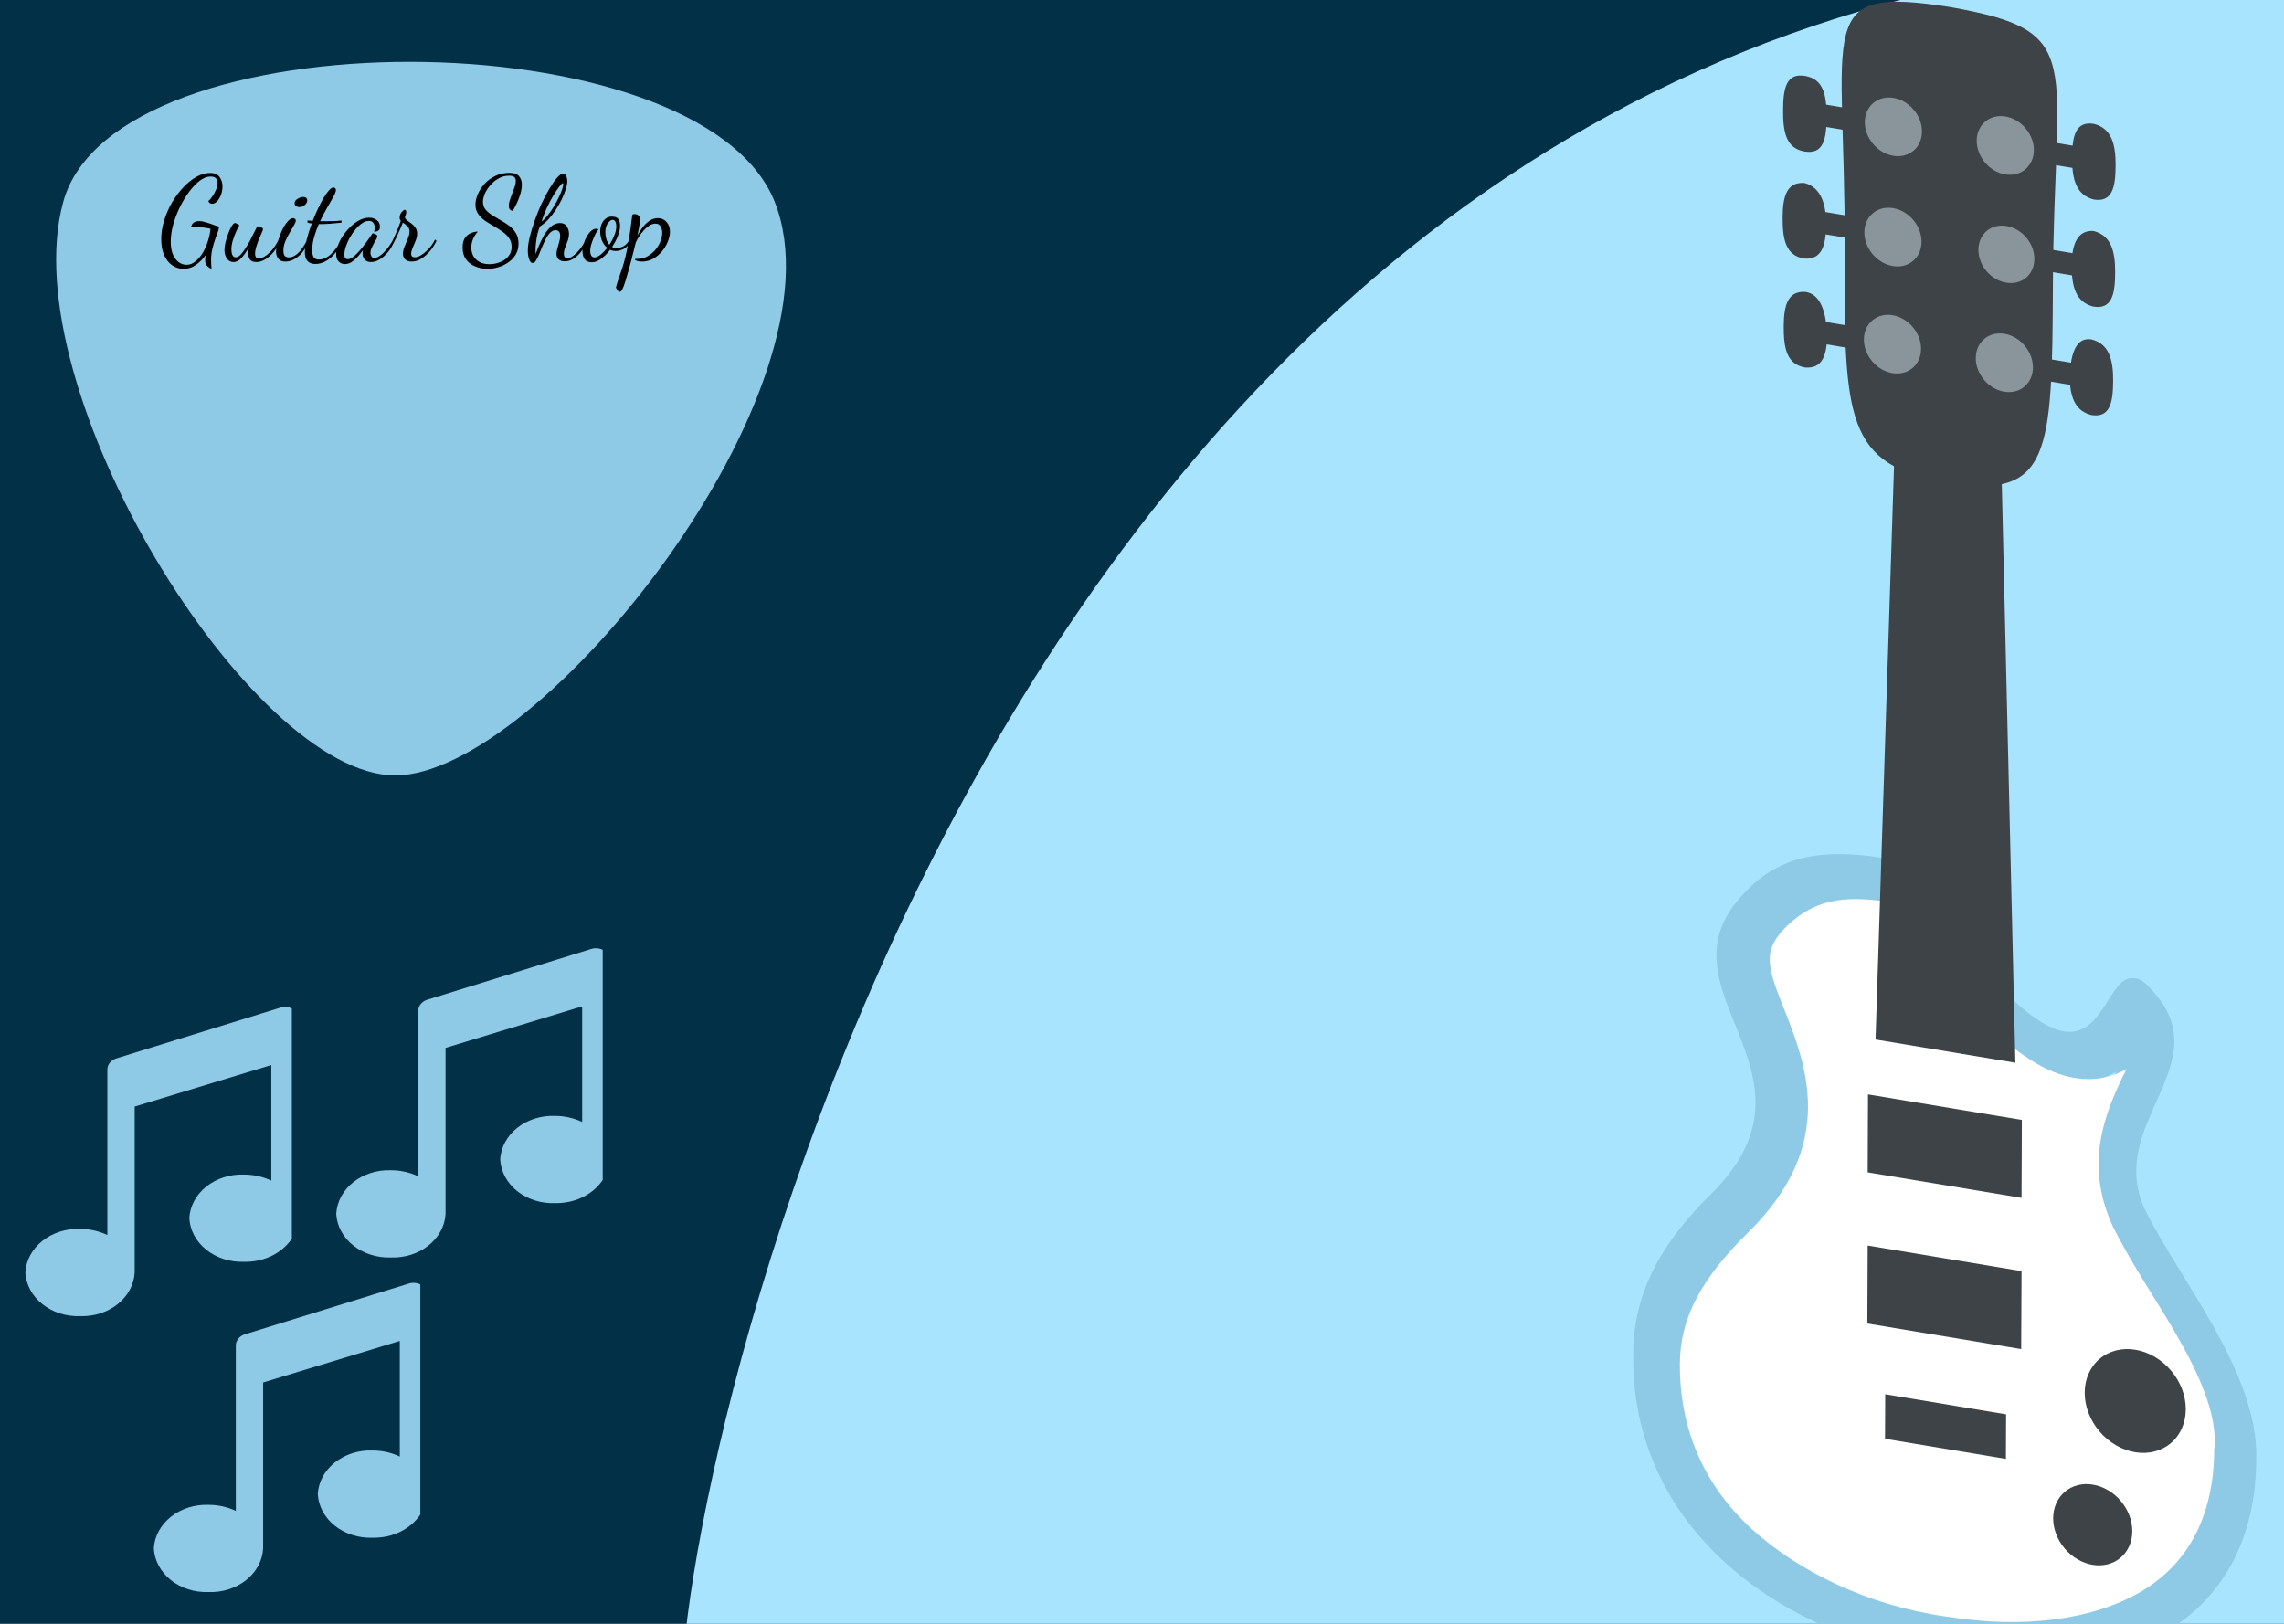 <svg width="1440" height="1024" viewBox="0 0 1440 1024" fill="none" xmlns="http://www.w3.org/2000/svg">
<rect width="1440" height="1024" fill="#023047"/>
<path d="M430 1058C435.5 895.999 648.977 -64.942 1470.5 -27L1572.5 1058H-52.5C-52.5 1058 424.5 1220 430 1058Z" fill="#A9E4FF"/>
<g clip-path="url(#clip0)">
<path d="M1191.65 572.58L1209.28 575.51L1213.2 576.161C1213.2 576.161 1214.17 577.317 1213.19 578.147C1216.06 595.519 1221.83 622.317 1243.3 643.774C1264.78 665.231 1283.36 677.261 1301.97 681.347C1315.68 683.625 1326.48 680.45 1334.35 675.793C1333.36 676.624 1333.35 678.61 1332.37 679.44C1321.49 702.478 1307.63 733.966 1326.09 773.804C1332.89 787.854 1342.63 803.386 1352.36 818.917C1371.84 849.98 1393.26 885.341 1393.14 913.148C1392.97 952.874 1378.14 983.206 1347.67 1001C1318.18 1017.97 1275.02 1024.71 1227.02 1015.74C1178.03 1007.6 1135.96 987.696 1106.66 960.964C1076.39 933.077 1061.83 897.862 1062 858.137C1062.12 830.329 1074.97 805.63 1104.5 776.747C1158.65 723.131 1138.28 671.05 1125.68 638.147C1115.01 611.528 1111.12 602.932 1127.86 586.829C1141.66 569.245 1162.25 567.698 1191.65 572.58V572.58ZM1190.8 541.63C1159.45 536.422 1126.12 534.861 1100.51 562.41C1039.46 623.824 1156.9 675.135 1079.11 752.652C1050.56 780.706 1029.84 812.047 1029.66 853.759C1028.23 959.861 1116.17 1030.12 1224.92 1047.2C1334.65 1065.43 1423.06 1024.46 1422.53 918.031C1422.76 864.402 1373.99 806.608 1352.6 763.302C1326.36 708.258 1401.03 670.97 1356.14 623.758C1352.23 619.135 1348.32 616.498 1345.38 617.002C1329.7 614.398 1326.59 654.628 1301.12 650.397C1291.32 648.769 1279.59 640.857 1262.02 624.024C1236.64 597.943 1248.6 552.226 1227.04 548.646C1215.29 546.692 1203.53 544.739 1190.8 541.63V541.63Z" fill="#8ECAE6"/>
<path d="M1358.78 819.464C1348.92 803.704 1340.04 789.117 1332.18 773.681C1313.52 733.236 1327.73 701.176 1338.88 677.716C1339.88 676.869 1339.9 674.849 1340.9 674.002C1332.88 678.762 1321.88 682.026 1307.93 679.754C1289.99 676.833 1271.12 664.661 1248.34 641.743C1226.55 619.996 1222.76 593.093 1217.9 575.115C1217.9 575.115 1216.91 573.943 1217.92 573.096L1213.93 572.446L1195.99 569.525C1166.09 564.656 1146.13 565.45 1127.03 583.572C1110.95 599.151 1113.87 608.726 1124.65 635.756C1138.36 670.341 1158.93 721.208 1102.64 776.746C1072.48 806.21 1059.32 831.364 1059.11 859.638C1058.81 900.029 1073.51 935.786 1104.23 964.042C1133.97 991.126 1177.72 1012.4 1226.56 1019.35C1276.4 1027.46 1319.35 1021.31 1349.42 1003.97C1380.49 985.771 1395.69 954.883 1395.99 914.492C1399.2 885.695 1377.51 849.812 1358.78 819.464Z" fill="white"/>
<path d="M1177.53 739.317L1177.72 690.154L1274.72 706.247L1274.52 755.398L1177.53 739.317Z" fill="#3E4347"/>
<path d="M1177.31 834.639L1177.53 785.471L1274.52 801.592L1274.3 850.76L1177.31 834.639Z" fill="#3E4347"/>
<path d="M1188.46 907.33L1188.58 879.244L1264.79 891.915L1264.66 920.009L1188.46 907.33Z" fill="#3E4347"/>
<path d="M1270.64 670.18L1182.47 655.532L1198.28 165.217L1259.02 175.308L1270.64 670.18Z" fill="#3E4347"/>
<path d="M1368.64 910.073C1381.14 899.525 1381.23 879.071 1368.84 864.389C1356.45 849.706 1336.27 846.354 1323.77 856.902C1311.27 867.45 1311.19 887.903 1323.58 902.586C1335.97 917.269 1356.15 920.621 1368.64 910.073Z" fill="#3E4347"/>
<path d="M1336.96 982.329C1346.75 974.074 1346.81 958.067 1337.12 946.576C1327.42 935.085 1311.63 932.462 1301.85 940.717C1292.06 948.972 1292 964.979 1301.69 976.469C1311.39 987.96 1327.18 990.584 1336.96 982.329Z" fill="#3E4347"/>
<path d="M1304.84 235.594C1304.79 249.497 1307.69 258.924 1318.46 261.707C1330.22 263.66 1332.22 254.055 1332.28 240.151C1332.34 226.247 1329.43 216.82 1318.66 214.037C1308.87 212.409 1305.88 222.846 1304.84 235.594Z" fill="#3E4347"/>
<path d="M1283.72 239.111L1283.77 225.076L1314.26 230.141L1314.2 244.184L1283.72 239.111Z" fill="#3E4347"/>
<path d="M1306.12 167.23C1306.06 181.134 1308.96 190.56 1319.73 193.344C1331.49 195.297 1333.49 185.691 1333.55 171.787C1333.61 157.883 1330.71 148.457 1319.93 145.674C1309.15 144.876 1306.17 155.313 1306.12 167.23" fill="#3E4347"/>
<path d="M1284.57 170.052L1284.64 156L1315.11 161.062L1315.05 175.105L1284.57 170.052Z" fill="#3E4347"/>
<path d="M1306.4 99.697C1306.34 113.601 1309.25 123.027 1320.02 125.811C1331.77 127.764 1333.78 118.158 1333.84 104.254C1333.89 90.35 1330.99 80.924 1320.22 78.14C1308.46 76.187 1306.46 85.793 1306.4 99.697Z" fill="#3E4347"/>
<path d="M1284.04 102.144L1284.1 88.101L1314.59 93.166L1314.52 107.217L1284.04 102.144Z" fill="#3E4347"/>
<path d="M1152.01 210.203C1151.95 224.107 1148.97 232.557 1138.19 231.76C1126.44 229.807 1124.52 219.55 1124.58 205.646C1124.64 191.742 1127.61 183.292 1138.4 184.089C1148.19 185.717 1151.09 197.13 1152.01 210.203Z" fill="#3E4347"/>
<path d="M1142.61 215.659L1142.69 201.619L1173.17 206.712L1173.09 220.752L1142.61 215.659Z" fill="#3E4347"/>
<path d="M1151.32 141.515C1151.26 155.418 1148.28 163.868 1137.5 163.071C1125.75 161.118 1123.83 150.861 1123.89 136.957C1123.95 123.054 1126.93 114.604 1137.71 115.401C1148.48 118.184 1151.37 129.597 1151.32 141.515Z" fill="#3E4347"/>
<path d="M1143.52 146.578L1143.58 132.536L1174.05 137.609L1173.99 151.652L1143.52 146.578Z" fill="#3E4347"/>
<path d="M1151.61 73.981C1151.55 87.885 1149.55 97.491 1137.79 95.538C1126.03 93.585 1124.12 83.328 1124.18 69.424C1124.24 55.52 1126.24 45.915 1137.99 47.868C1149.75 49.821 1151.67 60.078 1151.61 73.981Z" fill="#3E4347"/>
<path d="M1142.95 78.695L1143.02 64.644L1173.49 69.706L1173.43 83.749L1142.95 78.695Z" fill="#3E4347"/>
<path d="M1294.3 179.181C1293.84 286.439 1292.74 315.077 1228.08 304.335C1163.42 293.593 1162.56 264.63 1163.02 157.371C1163.63 14.36 1142.16 -9.083 1229.36 4.409C1316.55 19.888 1294.91 36.17 1294.3 179.181" fill="#3E4347"/>
<path d="M1206.42 95.013C1213.49 89.052 1213.54 77.491 1206.53 69.192C1199.53 60.893 1188.12 58.998 1181.06 64.96C1173.99 70.922 1173.95 82.483 1180.95 90.782C1187.95 99.081 1199.36 100.975 1206.42 95.013Z" fill="#8A959B"/>
<path d="M1206.13 164.533C1213.19 158.571 1213.24 147.01 1206.24 138.711C1199.23 130.412 1187.83 128.518 1180.76 134.48C1173.7 140.441 1173.65 152.002 1180.65 160.301C1187.66 168.6 1199.06 170.495 1206.13 164.533Z" fill="#8A959B"/>
<path d="M1205.84 232.066C1212.9 226.104 1212.95 214.543 1205.95 206.244C1198.94 197.945 1187.54 196.051 1180.48 202.013C1173.41 207.975 1173.36 219.535 1180.37 227.834C1187.37 236.133 1198.77 238.028 1205.84 232.066Z" fill="#8A959B"/>
<path d="M1276.96 106.732C1284.03 100.77 1284.07 89.21 1277.07 80.911C1270.07 72.612 1258.66 70.717 1251.6 76.679C1244.53 82.641 1244.48 94.202 1251.49 102.501C1258.49 110.799 1269.9 112.694 1276.96 106.732Z" fill="#8A959B"/>
<path d="M1282.6 163.324C1282.56 173.255 1274.69 179.898 1264.89 178.271C1255.09 176.643 1247.29 167.396 1247.33 157.465C1247.38 147.534 1255.25 140.89 1265.04 142.518C1274.84 144.146 1282.65 153.393 1282.6 163.324Z" fill="#8A959B"/>
<path d="M1276.38 243.784C1283.44 237.823 1283.49 226.262 1276.49 217.963C1269.48 209.664 1258.08 207.77 1251.02 213.731C1243.95 219.693 1243.9 231.254 1250.91 239.553C1257.91 247.852 1269.31 249.746 1276.38 243.784Z" fill="#8A959B"/>
</g>
<path d="M249.143 488.991C340.785 488.991 535.003 244.557 488.43 127.272C441.856 10.11 72.274 9.043 39.892 127.272C7.511 244.557 157.5 488.991 249.143 488.991Z" fill="#8ECAE6"/>
<path d="M115.675 169.525C113.075 169.525 110.7 168.775 108.55 167.275C106.45 165.825 104.775 163.725 103.525 160.975C102.275 158.175 101.65 154.825 101.65 150.925C101.65 147.075 102.25 143.175 103.45 139.225C104.65 135.275 106.275 131.5 108.325 127.9C110.425 124.3 112.8 121.1 115.45 118.3C118.1 115.45 120.875 113.2 123.775 111.55C126.725 109.9 129.625 109.075 132.475 109.075C135.325 109.075 137.325 109.95 138.475 111.7C139.675 113.4 140.275 115.35 140.275 117.55C140.275 119.3 139.975 121.025 139.375 122.725C138.775 124.375 137.975 125.75 136.975 126.85C135.975 127.95 134.875 128.5 133.675 128.5C133.275 128.5 132.85 128.375 132.4 128.125C132 127.875 131.65 127.425 131.35 126.775C132.05 126.275 132.85 125.375 133.75 124.075C134.7 122.775 135.5 121.325 136.15 119.725C136.85 118.125 137.2 116.65 137.2 115.3C137.2 114.15 136.85 113.2 136.15 112.45C135.5 111.7 134.35 111.325 132.7 111.325C130.55 111.325 128.3 112.2 125.95 113.95C123.65 115.7 121.4 118.05 119.2 121C117.05 123.9 115.1 127.15 113.35 130.75C111.6 134.35 110.2 138.025 109.15 141.775C108.15 145.525 107.65 149.075 107.65 152.425C107.65 156.975 108.6 160.525 110.5 163.075C112.4 165.675 114.8 166.975 117.7 166.975C119.65 166.975 121.5 166.25 123.25 164.8C125 163.4 126.55 161.575 127.9 159.325C129.25 157.025 130.325 154.55 131.125 151.9C131.975 149.25 132.5 146.7 132.7 144.25C130.85 143.85 129.35 143.6 128.2 143.5C127.05 143.35 125.975 143.275 124.975 143.275C124.325 143.275 123.625 143.3 122.875 143.35C122.175 143.35 121.35 143.35 120.4 143.35C120.75 141.9 121.35 140.9 122.2 140.35C123.1 139.75 124.2 139.45 125.5 139.45C126.9 139.45 128.35 139.7 129.85 140.2C131.4 140.65 132.9 141.15 134.35 141.7C135.8 142.25 137.075 142.675 138.175 142.975L137.65 145.375C136.4 148.675 135.425 151.475 134.725 153.775C134.075 156.025 133.625 157.95 133.375 159.55C133.175 161.1 133.075 162.475 133.075 163.675C133.075 164.675 133.1 165.65 133.15 166.6C133.25 167.55 133.325 168.525 133.375 169.525C132.125 169.025 131.125 168.325 130.375 167.425C129.675 166.575 129.325 165.475 129.325 164.125C129.325 163.025 129.5 161.875 129.85 160.675C128.05 163.175 125.975 165.275 123.625 166.975C121.275 168.675 118.625 169.525 115.675 169.525ZM147.153 165.25C145.453 165.25 144.078 164.5 143.028 163C142.028 161.45 141.528 159.675 141.528 157.675C141.528 156.225 141.753 154.55 142.203 152.65C142.703 150.75 143.303 148.875 144.003 147.025C144.703 145.175 145.428 143.65 146.178 142.45C146.928 141.25 147.578 140.65 148.128 140.65C148.378 140.65 148.803 140.8 149.403 141.1C150.003 141.35 150.503 141.7 150.903 142.15C150.353 143 149.678 144.3 148.878 146.05C148.078 147.8 147.378 149.675 146.778 151.675C146.178 153.675 145.878 155.525 145.878 157.225C145.878 157.625 145.928 158.25 146.028 159.1C146.128 159.9 146.378 160.625 146.778 161.275C147.178 161.925 147.778 162.25 148.578 162.25C149.528 162.25 150.503 161.775 151.503 160.825C152.503 159.825 153.503 158.55 154.503 157C155.553 155.45 156.553 153.775 157.503 151.975C158.453 150.175 159.328 148.45 160.128 146.8C160.978 145.15 161.678 143.775 162.228 142.675C162.528 142.725 162.953 142.825 163.503 142.975C164.103 143.125 164.628 143.325 165.078 143.575C165.578 143.825 165.828 144.175 165.828 144.625C165.828 144.825 165.578 145.5 165.078 146.65C164.578 147.75 163.978 149.125 163.278 150.775C162.628 152.375 162.053 154 161.553 155.65C161.053 157.3 160.803 158.75 160.803 160C160.803 160.9 160.978 161.625 161.328 162.175C161.728 162.725 162.378 163 163.278 163C164.328 163 165.603 162.525 167.103 161.575C168.603 160.625 170.128 159.25 171.678 157.45C173.228 155.6 174.603 153.4 175.803 150.85L176.778 151.525C175.728 154.225 174.353 156.625 172.653 158.725C170.953 160.775 169.153 162.375 167.253 163.525C165.353 164.675 163.503 165.25 161.703 165.25C159.703 165.25 158.328 164.7 157.578 163.6C156.828 162.55 156.453 161.25 156.453 159.7C156.453 159.1 156.503 158.5 156.603 157.9C156.703 157.25 156.828 156.6 156.978 155.95C155.578 158.4 154.053 160.575 152.403 162.475C150.803 164.325 149.053 165.25 147.153 165.25ZM188.814 130.6C188.014 130.6 187.289 130.4 186.639 130C186.039 129.6 185.739 128.975 185.739 128.125C185.739 127.075 186.339 126.175 187.539 125.425C188.789 124.625 190.014 124.225 191.214 124.225C191.964 124.225 192.564 124.4 193.014 124.75C193.464 125.1 193.689 125.7 193.689 126.55C193.689 127.5 193.164 128.425 192.114 129.325C191.114 130.175 190.014 130.6 188.814 130.6ZM179.814 164.95C177.864 164.95 176.414 164.325 175.464 163.075C174.514 161.875 174.039 160.4 174.039 158.65C174.039 157.5 174.239 156.05 174.639 154.3C175.089 152.55 175.664 150.725 176.364 148.825C177.064 146.875 177.864 145.05 178.764 143.35C179.714 141.65 180.714 140.275 181.764 139.225C182.814 138.125 183.839 137.575 184.839 137.575C185.289 137.575 185.664 137.725 185.964 138.025C186.314 138.275 186.489 138.675 186.489 139.225C186.489 139.825 186.089 140.8 185.289 142.15C184.539 143.5 183.639 145.05 182.589 146.8C181.539 148.55 180.614 150.4 179.814 152.35C179.064 154.25 178.689 156.075 178.689 157.825C178.689 159.625 178.989 160.825 179.589 161.425C180.189 162.025 181.114 162.325 182.364 162.325C184.064 162.325 185.864 161.475 187.764 159.775C189.714 158.075 191.764 155.1 193.914 150.85L194.589 151.6C193.139 155.9 191.039 159.2 188.289 161.5C185.589 163.8 182.764 164.95 179.814 164.95ZM198.88 166.45C194.43 166.45 192.205 163.975 192.205 159.025C192.205 156.825 192.605 154.125 193.405 150.925C194.255 147.675 195.305 144.35 196.555 140.95C196.055 140.85 195.58 140.775 195.13 140.725C194.68 140.625 194.255 140.5 193.855 140.35V139C194.255 139.05 194.73 139.1 195.28 139.15C195.83 139.2 196.455 139.25 197.155 139.3C198.205 136.6 199.33 134 200.53 131.5C201.73 128.95 202.905 126.7 204.055 124.75C205.255 122.75 206.38 121.175 207.43 120.025C208.53 118.825 209.455 118.225 210.205 118.225C210.605 118.225 210.955 118.375 211.255 118.675C211.605 118.925 211.78 119.325 211.78 119.875C211.78 120.725 211.255 122.125 210.205 124.075C209.155 125.975 207.855 128.25 206.305 130.9C204.755 133.55 203.255 136.425 201.805 139.525H204.58C206.23 139.525 207.955 139.5 209.755 139.45C211.605 139.4 213.455 139.275 215.305 139.075V140.425C209.855 141.025 205.455 141.325 202.105 141.325H200.98C199.83 143.975 198.855 146.7 198.055 149.5C197.255 152.3 196.855 155.025 196.855 157.675C196.855 159.825 197.18 161.375 197.83 162.325C198.48 163.225 199.555 163.675 201.055 163.675C203.655 163.675 206.205 162.525 208.705 160.225C211.205 157.925 213.405 154.8 215.305 150.85L216.28 151.6C215.08 154.4 213.555 156.925 211.705 159.175C209.905 161.425 207.905 163.2 205.705 164.5C203.505 165.8 201.23 166.45 198.88 166.45ZM217.492 166.525C215.942 166.525 214.642 166 213.592 164.95C212.492 163.95 211.942 162.4 211.942 160.3C211.942 158.5 212.342 156.575 213.142 154.525C213.942 152.425 215.042 150.375 216.442 148.375C217.842 146.325 219.417 144.475 221.167 142.825C222.967 141.125 224.842 139.775 226.792 138.775C228.792 137.775 230.767 137.275 232.717 137.275C234.667 137.275 236.292 137.8 237.592 138.85C238.892 139.85 239.542 141.2 239.542 142.9C239.542 144.15 239.192 145 238.492 145.45C237.842 145.9 236.967 146.125 235.867 146.125C236.117 145.225 236.242 144.35 236.242 143.5C236.242 142.35 235.967 141.375 235.417 140.575C234.867 139.725 233.917 139.3 232.567 139.3C231.167 139.3 229.742 139.8 228.292 140.8C226.842 141.75 225.442 143.05 224.092 144.7C222.742 146.3 221.542 148.05 220.492 149.95C219.442 151.85 218.617 153.725 218.017 155.575C217.417 157.425 217.117 159.075 217.117 160.525C217.117 162.475 217.792 163.45 219.142 163.45C220.292 163.45 221.542 162.925 222.892 161.875C224.242 160.775 225.617 159.4 227.017 157.75C228.467 156.05 229.842 154.3 231.142 152.5C232.442 150.7 233.592 149.05 234.592 147.55C234.792 147.25 234.917 147.1 234.967 147.1C235.417 147.15 236.017 147.35 236.767 147.7C237.517 148 237.892 148.425 237.892 148.975C237.892 149.425 237.667 150.05 237.217 150.85C236.767 151.6 236.267 152.475 235.717 153.475C235.167 154.475 234.667 155.5 234.217 156.55C233.767 157.55 233.542 158.5 233.542 159.4C233.542 160.15 233.742 160.9 234.142 161.65C234.542 162.35 235.192 162.7 236.092 162.7C237.442 162.7 239.217 161.725 241.417 159.775C243.617 157.775 245.842 154.8 248.092 150.85L248.842 151.6C247.792 154.3 246.442 156.675 244.792 158.725C243.142 160.775 241.367 162.375 239.467 163.525C237.617 164.675 235.792 165.25 233.992 165.25C232.142 165.25 230.767 164.7 229.867 163.6C229.017 162.5 228.592 161.3 228.592 160C228.592 159.35 228.667 158.625 228.817 157.825C226.667 160.725 224.692 162.9 222.892 164.35C221.142 165.8 219.342 166.525 217.492 166.525ZM259.533 164.95C257.833 164.95 256.483 164.5 255.483 163.6C254.533 162.7 254.058 161.525 254.058 160.075C254.058 158.575 254.408 157 255.108 155.35C255.808 153.7 256.483 152.075 257.133 150.475C257.833 148.825 258.183 147.35 258.183 146.05C258.183 144.45 257.708 143.275 256.758 142.525C255.858 141.725 254.933 141 253.983 140.35C252.833 143.3 251.633 146.1 250.383 148.75C249.133 151.4 248.108 153.4 247.308 154.75L246.633 153.475C247.333 152.175 248.233 150.275 249.333 147.775C250.483 145.275 251.608 142.425 252.708 139.225C252.208 138.725 251.958 138.125 251.958 137.425C251.958 135.925 252.383 134.7 253.233 133.75C254.083 132.8 254.708 132.325 255.108 132.325C255.658 132.325 255.958 132.575 256.008 133.075C256.108 133.525 256.158 133.875 256.158 134.125C256.158 134.375 256.008 134.875 255.708 135.625C255.458 136.325 255.333 136.75 255.333 136.9C255.333 137.6 255.708 138.25 256.458 138.85C257.258 139.4 258.158 140.05 259.158 140.8C260.158 141.5 261.033 142.375 261.783 143.425C262.583 144.425 262.983 145.725 262.983 147.325C262.983 148.825 262.658 150.35 262.008 151.9C261.408 153.45 260.783 154.925 260.133 156.325C259.533 157.725 259.233 158.95 259.233 160C259.233 160.9 259.458 161.5 259.908 161.8C260.358 162.1 260.883 162.25 261.483 162.25C262.683 162.25 263.908 161.875 265.158 161.125C266.458 160.375 267.708 159.425 268.908 158.275C270.108 157.125 271.183 155.925 272.133 154.675C273.083 153.375 273.783 152.175 274.233 151.075L275.208 151.825C274.258 153.925 272.958 156 271.308 158.05C269.658 160.05 267.808 161.7 265.758 163C263.758 164.3 261.683 164.95 259.533 164.95ZM307.339 169.525C304.639 169.525 302.089 169.025 299.689 168.025C297.289 167.075 295.339 165.6 293.839 163.6C292.389 161.6 291.664 159.1 291.664 156.1C291.664 153.5 292.164 151.475 293.164 150.025C294.214 148.575 295.489 147.55 296.989 146.95C298.489 146.35 299.914 146.05 301.264 146.05C299.914 147.5 298.889 149.1 298.189 150.85C297.489 152.6 297.139 154.35 297.139 156.1C297.139 157.95 297.539 159.675 298.339 161.275C299.189 162.875 300.464 164.15 302.164 165.1C303.864 166.1 306.014 166.6 308.614 166.6C310.864 166.6 313.064 166.175 315.214 165.325C317.364 164.525 319.114 163.325 320.464 161.725C321.864 160.075 322.564 158.05 322.564 155.65C322.564 153.5 322.014 151.65 320.914 150.1C319.814 148.55 318.389 147.175 316.639 145.975C314.939 144.775 313.114 143.625 311.164 142.525C309.214 141.425 307.364 140.275 305.614 139.075C303.914 137.825 302.514 136.4 301.414 134.8C300.314 133.2 299.764 131.275 299.764 129.025C299.764 126.925 300.264 124.725 301.264 122.425C302.264 120.125 303.689 117.95 305.539 115.9C307.439 113.85 309.689 112.2 312.289 110.95C314.939 109.65 317.889 109 321.139 109C324.089 109 326.139 109.725 327.289 111.175C328.439 112.575 329.014 114.35 329.014 116.5C329.014 118.3 328.689 120.25 328.039 122.35C327.439 124.4 326.689 126.375 325.789 128.275C324.889 130.125 324.039 131.7 323.239 133C322.339 132.8 321.689 132.425 321.289 131.875C320.939 131.275 320.764 130.575 320.764 129.775C320.764 128.725 320.989 127.525 321.439 126.175C321.889 124.825 322.389 123.425 322.939 121.975C323.539 120.525 324.064 119.125 324.514 117.775C324.964 116.375 325.189 115.125 325.189 114.025C325.189 113.025 324.889 112.25 324.289 111.7C323.689 111.1 322.589 110.8 320.989 110.8C318.639 110.8 316.464 111.35 314.464 112.45C312.464 113.55 310.714 114.975 309.214 116.725C307.714 118.425 306.539 120.225 305.689 122.125C304.889 124.025 304.489 125.75 304.489 127.3C304.489 129.15 305.014 130.75 306.064 132.1C307.164 133.4 308.564 134.6 310.264 135.7C311.964 136.75 313.764 137.825 315.664 138.925C317.614 139.975 319.439 141.15 321.139 142.45C322.839 143.75 324.214 145.3 325.264 147.1C326.364 148.85 326.914 151 326.914 153.55C326.914 156.15 326.339 158.45 325.189 160.45C324.039 162.4 322.489 164.05 320.539 165.4C318.639 166.75 316.539 167.775 314.239 168.475C311.939 169.175 309.639 169.525 307.339 169.525ZM335.849 165.85C334.899 165.85 334.149 165.05 333.599 163.45C333.049 161.85 332.774 160.05 332.774 158.05C332.774 155.65 333.174 152.8 333.974 149.5C334.774 146.2 335.824 142.725 337.124 139.075C338.424 135.425 339.874 131.85 341.474 128.35C343.124 124.85 344.799 121.675 346.499 118.825C348.199 115.975 349.799 113.7 351.299 112C352.799 110.3 354.099 109.45 355.199 109.45C356.099 109.45 356.724 110 357.074 111.1C357.474 112.15 357.674 113.175 357.674 114.175C357.674 115.575 357.349 117.275 356.699 119.275C356.099 121.275 355.249 123.425 354.149 125.725C353.049 127.975 351.774 130.2 350.324 132.4C348.874 134.6 347.299 136.625 345.599 138.475C343.899 140.275 342.174 141.7 340.424 142.75C339.824 144.2 339.299 145.825 338.849 147.625C338.449 149.425 338.149 151.2 337.949 152.95C337.749 154.65 337.649 156.175 337.649 157.525C337.649 158.075 337.649 158.55 337.649 158.95C337.699 159.35 337.749 159.725 337.799 160.075C338.999 156.625 340.349 153.425 341.849 150.475C343.349 147.525 345.024 145.15 346.874 143.35C348.774 141.55 350.824 140.65 353.024 140.65C355.074 140.65 356.524 141.375 357.374 142.825C358.274 144.225 358.724 145.75 358.724 147.4C358.724 148.95 358.449 150.45 357.899 151.9C357.399 153.35 356.874 154.75 356.324 156.1C355.774 157.45 355.499 158.75 355.499 160C355.499 161 355.699 161.725 356.099 162.175C356.549 162.625 357.099 162.85 357.749 162.85C358.899 162.85 360.174 162.3 361.574 161.2C363.024 160.1 364.449 158.65 365.849 156.85C367.249 155 368.449 153 369.449 150.85L370.424 151.75C369.374 154.2 368.099 156.425 366.599 158.425C365.099 160.375 363.449 161.925 361.649 163.075C359.849 164.225 357.974 164.8 356.024 164.8C354.324 164.8 353.024 164.35 352.124 163.45C351.274 162.55 350.849 161.425 350.849 160.075C350.849 159.025 351.049 157.85 351.449 156.55C351.849 155.25 352.224 153.925 352.574 152.575C352.974 151.225 353.174 149.95 353.174 148.75C353.174 147.45 352.899 146.525 352.349 145.975C351.799 145.425 351.124 145.15 350.324 145.15C349.074 145.15 347.949 145.65 346.949 146.65C345.949 147.65 345.024 148.95 344.174 150.55C343.374 152.1 342.599 153.75 341.849 155.5C341.149 157.25 340.474 158.925 339.824 160.525C339.174 162.075 338.524 163.35 337.874 164.35C337.224 165.35 336.549 165.85 335.849 165.85ZM341.399 139.825C342.799 138.725 344.149 137.325 345.449 135.625C346.799 133.925 348.049 132.125 349.199 130.225C350.349 128.275 351.374 126.375 352.274 124.525C353.174 122.675 353.874 121 354.374 119.5C354.874 118 355.124 116.875 355.124 116.125C355.124 115.725 355.024 115.525 354.824 115.525C354.474 115.525 353.749 116.225 352.649 117.625C351.599 118.975 350.374 120.8 348.974 123.1C347.574 125.4 346.199 128 344.849 130.9C343.499 133.8 342.349 136.775 341.399 139.825ZM373.168 165.4C371.018 165.4 369.493 164.725 368.593 163.375C367.693 162.075 367.243 160.475 367.243 158.575C367.243 157.025 367.493 155.425 367.993 153.775C368.493 152.125 369.143 150.575 369.943 149.125C370.793 147.675 371.718 146.5 372.718 145.6C373.768 144.7 374.818 144.25 375.868 144.25C376.318 144.25 376.843 144.375 377.443 144.625C376.993 145.025 376.443 145.775 375.793 146.875C375.193 147.925 374.618 149.15 374.068 150.55C373.518 151.9 373.043 153.25 372.643 154.6C372.293 155.95 372.118 157.1 372.118 158.05C372.118 159.55 372.368 160.65 372.868 161.35C373.368 162 374.018 162.325 374.818 162.325C375.868 162.325 377.118 161.775 378.568 160.675C380.018 159.525 381.443 158.075 382.843 156.325C381.443 155.175 380.343 153.675 379.543 151.825C378.793 149.925 378.418 148 378.418 146.05C378.418 144.4 378.693 142.85 379.243 141.4C379.843 139.95 380.693 138.8 381.793 137.95C382.893 137.05 384.218 136.6 385.768 136.6C387.818 136.6 389.193 137.15 389.893 138.25C390.593 139.35 390.943 140.725 390.943 142.375C390.943 144.325 390.468 146.5 389.518 148.9C388.568 151.25 387.368 153.525 385.918 155.725C386.818 156.225 387.768 156.475 388.768 156.475C389.918 156.475 391.318 156.1 392.968 155.35C394.618 154.55 395.893 153.125 396.793 151.075L397.693 151.825C396.693 154.175 395.268 155.85 393.418 156.85C391.618 157.8 389.893 158.275 388.243 158.275C386.893 158.275 385.693 158.025 384.643 157.525C382.943 159.775 381.068 161.65 379.018 163.15C377.018 164.65 375.068 165.4 373.168 165.4ZM384.193 154.375C385.443 152.525 386.468 150.6 387.268 148.6C388.118 146.55 388.543 144.625 388.543 142.825C388.543 141.375 388.318 140.325 387.868 139.675C387.468 138.975 386.943 138.625 386.293 138.625C385.293 138.625 384.268 139.35 383.218 140.8C382.168 142.25 381.643 144.075 381.643 146.275C381.643 147.725 381.843 149.2 382.243 150.7C382.693 152.15 383.343 153.375 384.193 154.375ZM390.661 184C390.261 184 389.886 183.775 389.536 183.325C389.136 182.925 388.836 182.475 388.636 181.975C388.436 181.525 388.336 181.25 388.336 181.15C389.036 178.7 389.736 176.5 390.436 174.55C391.086 172.65 391.761 170.675 392.461 168.625C393.111 166.625 393.761 164.275 394.411 161.575C395.061 158.825 395.736 155.425 396.436 151.375C397.136 147.325 397.836 142.3 398.536 136.3C398.586 135.85 398.686 135.525 398.836 135.325C398.986 135.125 399.361 135.025 399.961 135.025C401.261 135.025 402.186 135.4 402.736 136.15C403.286 136.85 403.561 137.625 403.561 138.475C403.561 139.175 403.411 140.425 403.111 142.225C402.811 144.025 402.386 146.15 401.836 148.6C402.686 146.95 403.736 145.275 404.986 143.575C406.286 141.875 407.761 140.45 409.411 139.3C411.061 138.15 412.861 137.575 414.811 137.575C417.011 137.575 418.811 138.375 420.211 139.975C421.661 141.525 422.386 143.575 422.386 146.125C422.386 148.075 421.936 150.15 421.036 152.35C420.186 154.5 418.961 156.55 417.361 158.5C415.811 160.4 413.961 161.95 411.811 163.15C409.661 164.35 407.286 164.95 404.686 164.95C403.386 164.95 402.336 164.8 401.536 164.5C400.736 164.2 400.336 163.9 400.336 163.6C400.336 163.4 400.511 163.275 400.861 163.225C401.261 163.225 401.711 163.225 402.211 163.225C404.211 163.225 406.111 162.75 407.911 161.8C409.761 160.8 411.411 159.5 412.861 157.9C414.311 156.3 415.436 154.525 416.236 152.575C417.086 150.625 417.511 148.7 417.511 146.8C417.511 145.2 417.161 143.85 416.461 142.75C415.811 141.6 414.736 141.025 413.236 141.025C411.936 141.025 410.636 141.45 409.336 142.3C408.086 143.1 406.886 144.15 405.736 145.45C404.636 146.7 403.636 148.025 402.736 149.425C401.886 150.775 401.236 152 400.786 153.1C399.886 156.85 398.986 160.45 398.086 163.9C397.186 167.4 396.311 170.55 395.461 173.35C394.661 176.2 393.936 178.525 393.286 180.325C392.586 182.125 392.011 183.225 391.561 183.625C391.311 183.875 391.011 184 390.661 184Z" fill="black"/>
<g clip-path="url(#clip1)">
<path d="M184.652 636.373C183.52 635.667 182.207 635.214 180.827 635.053C179.448 634.891 178.043 635.026 176.738 635.446L176.794 635.43L73.408 667.427C71.735 667.947 70.288 668.905 69.264 670.168C68.24 671.432 67.689 672.941 67.687 674.487V778.812C62.403 776.299 56.478 774.983 50.458 774.985H50.448C41.71 774.678 33.187 777.388 26.733 782.526C20.28 787.663 16.418 794.812 15.99 802.415V802.48C16.401 810.106 20.264 817.279 26.733 822.433C33.202 827.586 41.752 830.301 50.514 829.983H50.448C59.186 830.29 67.71 827.58 74.163 822.443C80.617 817.306 84.478 810.157 84.907 802.553V697.814L171.054 671.627V744.533C165.767 742.027 159.844 740.714 153.824 740.714H153.815C145.077 740.405 136.554 743.115 130.101 748.253C123.648 753.39 119.789 760.54 119.366 768.144V768.209C119.775 775.835 123.637 783.01 130.107 788.164C136.576 793.318 145.128 796.032 153.89 795.712H153.824L154.804 795.728C162.338 795.728 169.655 793.538 175.595 789.505C181.535 785.471 185.758 779.827 187.592 773.466L187.639 773.263C188.056 772.387 188.274 771.449 188.283 770.5V642.499C188.284 641.303 187.956 640.124 187.326 639.061C186.696 637.997 185.782 637.081 184.662 636.389L184.634 636.373H184.652Z" fill="#8ECAE6"/>
</g>
<g clip-path="url(#clip2)">
<path d="M265.652 810.373C264.52 809.667 263.207 809.214 261.827 809.053C260.448 808.891 259.043 809.026 257.738 809.447L257.794 809.43L154.408 841.427C152.735 841.947 151.288 842.905 150.264 844.169C149.24 845.432 148.689 846.941 148.687 848.487V952.812C143.403 950.299 137.479 948.983 131.458 948.985H131.448C122.71 948.678 114.187 951.388 107.733 956.526C101.28 961.663 97.418 968.812 96.99 976.415V976.48C97.401 984.106 101.264 991.279 107.733 996.433C114.202 1001.59 122.752 1004.3 131.514 1003.98H131.448C140.186 1004.29 148.71 1001.58 155.163 996.443C161.617 991.306 165.478 984.157 165.907 976.553V871.814L252.054 845.627V918.533C246.767 916.027 240.844 914.714 234.824 914.714H234.815C226.077 914.405 217.554 917.115 211.101 922.253C204.648 927.391 200.789 934.54 200.366 942.144V942.209C200.775 949.835 204.637 957.01 211.107 962.164C217.576 967.318 226.128 970.032 234.89 969.712H234.824L235.804 969.728C243.338 969.729 250.655 967.538 256.595 963.505C262.535 959.472 266.758 953.827 268.592 947.466L268.639 947.263C269.056 946.387 269.274 945.449 269.283 944.5V816.499C269.284 815.303 268.956 814.124 268.326 813.061C267.696 811.997 266.782 811.081 265.662 810.389L265.634 810.373H265.652Z" fill="#8ECAE6"/>
</g>
<g clip-path="url(#clip3)">
<path d="M380.652 599.373C379.52 598.667 378.207 598.214 376.827 598.053C375.448 597.891 374.043 598.026 372.738 598.446L372.794 598.43L269.408 630.427C267.735 630.947 266.288 631.905 265.264 633.168C264.24 634.432 263.689 635.941 263.687 637.487V741.812C258.403 739.299 252.479 737.983 246.458 737.985H246.448C237.71 737.678 229.187 740.388 222.733 745.526C216.28 750.663 212.418 757.812 211.99 765.415V765.48C212.401 773.106 216.264 780.279 222.733 785.433C229.202 790.586 237.752 793.301 246.514 792.983H246.448C255.186 793.29 263.71 790.58 270.163 785.443C276.617 780.306 280.478 773.157 280.907 765.553V660.814L367.054 634.627V707.533C361.767 705.027 355.844 703.714 349.824 703.714H349.815C341.077 703.405 332.554 706.115 326.101 711.253C319.648 716.39 315.789 723.54 315.366 731.144V731.209C315.775 738.835 319.637 746.01 326.107 751.164C332.576 756.318 341.128 759.032 349.89 758.712H349.824L350.804 758.728C358.338 758.728 365.655 756.538 371.595 752.505C377.535 748.471 381.758 742.827 383.592 736.466L383.639 736.263C384.056 735.387 384.274 734.449 384.283 733.5V605.499C384.284 604.303 383.956 603.124 383.326 602.061C382.696 600.997 381.782 600.081 380.662 599.389L380.634 599.373H380.652Z" fill="#8ECAE6"/>
</g>
<defs>
<clipPath id="clip0">
<rect width="824" height="968" fill="white" transform="translate(600 450.44) rotate(-40.162)"/>
</clipPath>
<clipPath id="clip1">
<rect width="168" height="195" fill="white" transform="translate(16 635)"/>
</clipPath>
<clipPath id="clip2">
<rect width="168" height="195" fill="white" transform="translate(97 809)"/>
</clipPath>
<clipPath id="clip3">
<rect width="168" height="195" fill="white" transform="translate(212 598)"/>
</clipPath>
</defs>
</svg>
